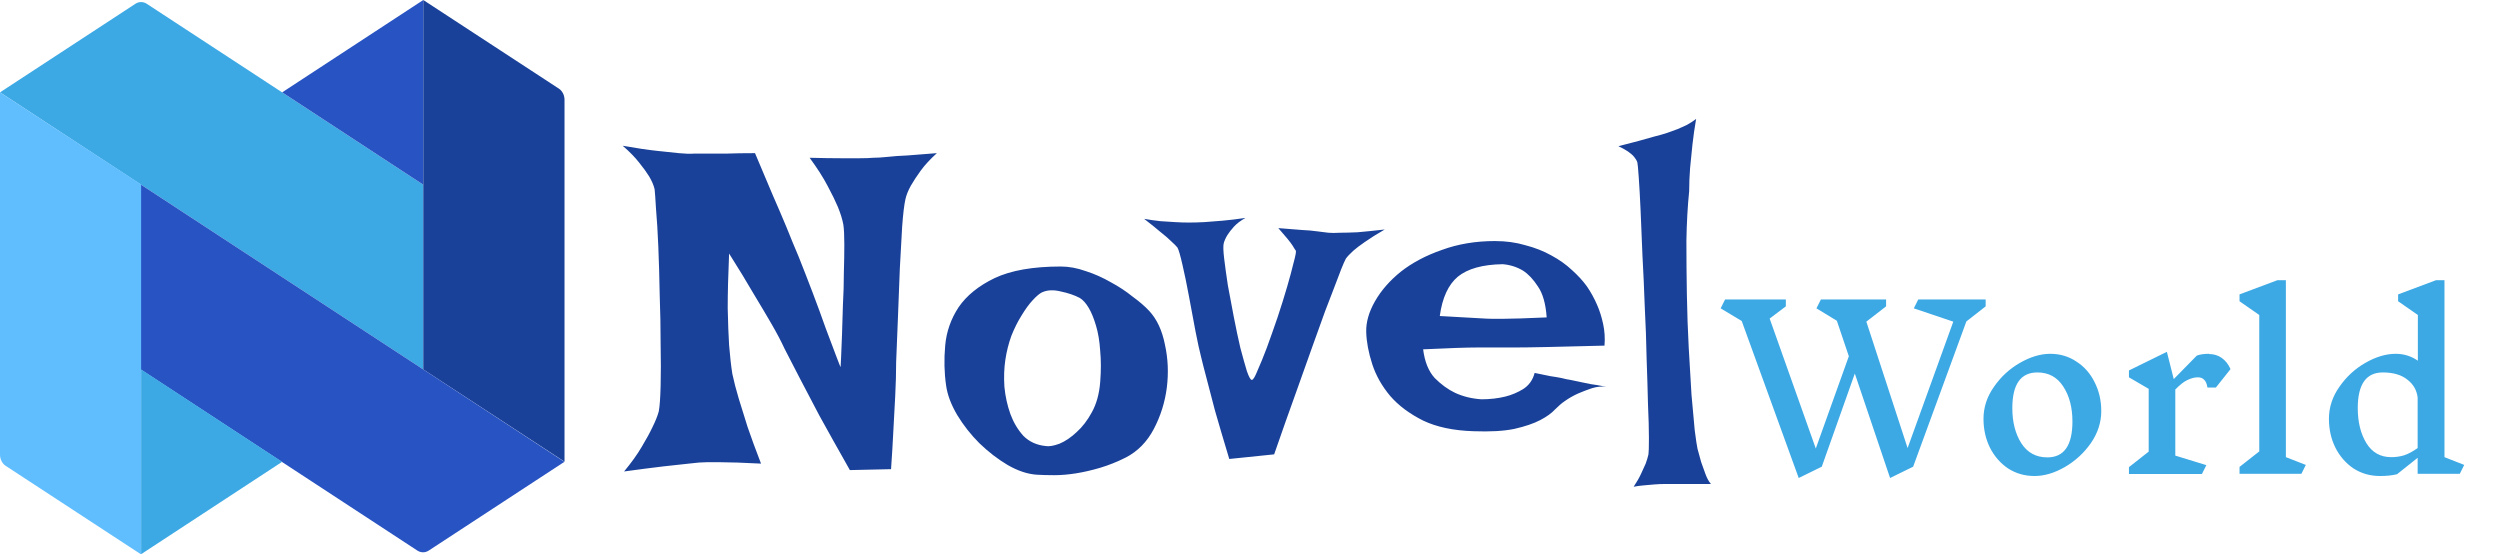 <svg width="248" height="55" viewBox="0 0 248 55" fill="none" xmlns="http://www.w3.org/2000/svg">
<g clip-path="url(#clip0_502_4)">
<path d="M14.532 0.359L41.989 18.325V36.65L0 9.162L13.457 0.359C13.622 0.258 13.807 0.205 13.994 0.205C14.182 0.205 14.367 0.258 14.532 0.359Z" fill="#3CA9E5"/>
<path d="M41.989 0L27.989 9.162L41.989 18.325V0Z" fill="#2853C3"/>
<path d="M41.989 0L55.457 8.803C55.619 8.915 55.753 9.071 55.848 9.257C55.943 9.443 55.995 9.653 56 9.868V45.799L41.989 36.65V0Z" fill="#1A4199"/>
<path d="M55.989 45.812L42.532 54.615C42.36 54.728 42.165 54.787 41.966 54.787C41.767 54.787 41.572 54.728 41.4 54.615L13.955 36.65V18.299L55.989 45.812Z" fill="#2853C3"/>
<path d="M1.91954e-05 9.162V45.093C-0.001 45.315 0.048 45.533 0.144 45.726C0.239 45.92 0.376 46.082 0.543 46.197L14 55V18.299L1.91954e-05 9.162Z" fill="#60BEFF"/>
<path d="M14 54.974L27.989 45.812L14 36.65V54.974Z" fill="#3CA9E5"/>
</g>
<path d="M61.77 14.458C63.148 14.703 64.28 14.871 65.167 14.963C66.054 15.055 66.773 15.131 67.324 15.192C67.967 15.254 68.472 15.269 68.839 15.238H70.216C70.705 15.238 71.317 15.238 72.052 15.238C72.817 15.208 73.765 15.192 74.897 15.192C75.54 16.692 76.121 18.069 76.642 19.323C77.192 20.578 77.651 21.649 78.019 22.536C78.447 23.607 78.845 24.571 79.212 25.428C79.64 26.499 80.099 27.677 80.589 28.962C81.079 30.247 81.522 31.456 81.92 32.588C82.348 33.72 82.7 34.653 82.976 35.388C83.251 36.122 83.389 36.459 83.389 36.398C83.389 36.367 83.404 36.061 83.435 35.48C83.465 34.867 83.496 34.118 83.526 33.23C83.557 32.312 83.588 31.318 83.618 30.247C83.679 29.145 83.71 28.09 83.71 27.08C83.741 26.04 83.756 25.091 83.756 24.234C83.756 23.378 83.725 22.735 83.664 22.307C83.572 21.787 83.389 21.19 83.113 20.517C82.868 19.935 82.532 19.247 82.103 18.451C81.675 17.625 81.079 16.692 80.314 15.651C81.568 15.682 82.593 15.697 83.389 15.697C84.184 15.697 84.827 15.697 85.316 15.697C85.867 15.697 86.296 15.682 86.602 15.651C86.999 15.651 87.489 15.621 88.07 15.56C88.591 15.498 89.233 15.453 89.998 15.422C90.794 15.361 91.773 15.284 92.936 15.192C92.262 15.804 91.727 16.386 91.329 16.936C90.931 17.487 90.61 17.977 90.365 18.405C90.09 18.895 89.906 19.354 89.814 19.782C89.692 20.333 89.585 21.236 89.493 22.49C89.432 23.714 89.356 25.091 89.264 26.621C89.203 28.151 89.141 29.742 89.08 31.395C89.019 33.047 88.958 34.562 88.897 35.938C88.897 36.979 88.866 38.096 88.805 39.289C88.743 40.299 88.682 41.446 88.621 42.731C88.56 43.986 88.483 45.256 88.392 46.541L84.307 46.633C83.113 44.522 82.103 42.716 81.277 41.217C80.482 39.687 79.824 38.432 79.304 37.453C78.722 36.321 78.233 35.372 77.835 34.607C77.498 33.873 77.055 33.032 76.504 32.083C76.045 31.287 75.463 30.308 74.76 29.145C74.087 27.983 73.276 26.652 72.327 25.152C72.235 27.264 72.189 29.069 72.189 30.568C72.22 32.037 72.266 33.261 72.327 34.24C72.419 35.372 72.526 36.321 72.648 37.086C72.801 37.82 73.016 38.647 73.291 39.565C73.536 40.36 73.826 41.293 74.163 42.364C74.53 43.435 74.974 44.644 75.494 45.99C73.689 45.898 72.342 45.852 71.455 45.852H70.078C69.65 45.852 69.068 45.898 68.334 45.99C67.722 46.051 66.88 46.143 65.81 46.266C64.769 46.388 63.469 46.556 61.908 46.77C62.643 45.883 63.224 45.072 63.652 44.338C64.111 43.573 64.463 42.93 64.708 42.41C65.014 41.798 65.228 41.263 65.351 40.804C65.442 40.314 65.504 39.473 65.534 38.279C65.565 37.055 65.565 35.678 65.534 34.148C65.534 32.588 65.504 30.951 65.442 29.237C65.412 27.524 65.366 25.933 65.305 24.464C65.243 22.995 65.167 21.741 65.075 20.7C65.014 19.66 64.968 19.017 64.938 18.773C64.846 18.375 64.662 17.946 64.387 17.487C64.142 17.09 63.821 16.646 63.423 16.156C63.025 15.636 62.474 15.07 61.77 14.458ZM105.236 26.438C106.032 26.438 106.858 26.59 107.715 26.896C108.572 27.172 109.398 27.539 110.193 27.998C110.989 28.426 111.708 28.901 112.351 29.421C113.024 29.91 113.575 30.385 114.003 30.844C114.768 31.67 115.288 32.787 115.563 34.194C115.869 35.571 115.931 36.994 115.747 38.463C115.563 39.901 115.135 41.263 114.462 42.548C113.789 43.833 112.855 44.782 111.662 45.394C110.805 45.822 109.964 46.158 109.138 46.403C108.312 46.648 107.516 46.832 106.751 46.954C105.986 47.077 105.267 47.138 104.594 47.138C103.921 47.138 103.339 47.122 102.85 47.092C101.932 47.031 100.968 46.709 99.958 46.128C98.979 45.547 98.046 44.828 97.158 43.971C96.301 43.114 95.567 42.181 94.955 41.171C94.343 40.13 93.976 39.151 93.853 38.233C93.67 36.979 93.639 35.663 93.762 34.286C93.884 32.909 94.328 31.639 95.093 30.477C95.888 29.314 97.082 28.35 98.673 27.585C100.295 26.82 102.482 26.438 105.236 26.438ZM103.722 44.246C104.058 44.307 104.517 44.231 105.099 44.017C105.68 43.772 106.246 43.389 106.797 42.869C107.378 42.349 107.883 41.691 108.312 40.895C108.771 40.069 109.046 39.075 109.138 37.912C109.229 36.78 109.229 35.74 109.138 34.791C109.076 33.842 108.939 33.016 108.725 32.312C108.51 31.578 108.266 30.981 107.99 30.523C107.715 30.064 107.424 29.742 107.118 29.559C106.598 29.283 105.971 29.069 105.236 28.916C104.502 28.732 103.875 28.763 103.354 29.008C103.11 29.13 102.804 29.39 102.437 29.788C102.069 30.186 101.702 30.691 101.335 31.303C100.968 31.884 100.631 32.557 100.325 33.322C100.05 34.087 99.851 34.883 99.728 35.709C99.606 36.535 99.576 37.422 99.637 38.371C99.728 39.32 99.927 40.222 100.233 41.079C100.539 41.905 100.968 42.624 101.519 43.236C102.1 43.818 102.834 44.154 103.722 44.246ZM113.498 21.71C114.018 21.802 114.554 21.878 115.104 21.939C115.625 21.97 116.099 22.001 116.527 22.031C117.017 22.062 117.491 22.077 117.95 22.077C118.409 22.077 118.929 22.062 119.511 22.031C120 22.001 120.582 21.955 121.255 21.894C121.959 21.832 122.724 21.741 123.55 21.618C123.06 21.894 122.678 22.184 122.402 22.49C122.127 22.796 121.913 23.072 121.76 23.316C121.576 23.622 121.454 23.898 121.393 24.143C121.331 24.387 121.347 24.892 121.438 25.657C121.53 26.422 121.653 27.31 121.806 28.319C121.989 29.329 122.188 30.385 122.402 31.486C122.617 32.588 122.831 33.598 123.045 34.516C123.29 35.434 123.504 36.199 123.688 36.81C123.902 37.422 124.07 37.713 124.192 37.683C124.315 37.683 124.498 37.377 124.743 36.765C125.019 36.153 125.325 35.403 125.661 34.516C125.998 33.598 126.35 32.603 126.717 31.532C127.084 30.431 127.405 29.406 127.681 28.457C127.956 27.509 128.17 26.713 128.323 26.07C128.507 25.397 128.583 24.999 128.553 24.877C128.461 24.755 128.354 24.586 128.231 24.372C128.017 24.035 127.543 23.454 126.809 22.628C127.696 22.689 128.461 22.75 129.104 22.811C129.746 22.842 130.266 22.888 130.664 22.949C131.123 23.01 131.49 23.056 131.766 23.087C132.041 23.117 132.439 23.117 132.959 23.087C133.387 23.087 133.953 23.072 134.657 23.041C135.392 22.98 136.294 22.888 137.365 22.766C136.57 23.225 135.912 23.638 135.392 24.005C134.902 24.341 134.52 24.632 134.244 24.877C133.908 25.183 133.663 25.443 133.51 25.657C133.296 26.055 132.913 27.004 132.362 28.503C132.118 29.145 131.812 29.941 131.444 30.89C131.108 31.838 130.695 32.986 130.205 34.332C129.746 35.648 129.195 37.193 128.553 38.968C127.91 40.742 127.191 42.777 126.396 45.072L121.943 45.531C121.362 43.603 120.888 41.997 120.521 40.712C120.184 39.396 119.909 38.34 119.694 37.545C119.45 36.627 119.266 35.908 119.144 35.388C118.991 34.806 118.807 33.965 118.593 32.863C118.379 31.731 118.164 30.584 117.95 29.421C117.736 28.258 117.522 27.218 117.308 26.3C117.093 25.351 116.925 24.77 116.803 24.556C116.68 24.403 116.466 24.189 116.16 23.913C115.915 23.668 115.579 23.378 115.15 23.041C114.722 22.674 114.171 22.23 113.498 21.71ZM146.958 39.61C147.815 39.61 148.61 39.519 149.345 39.335C149.957 39.182 150.538 38.937 151.089 38.601C151.67 38.233 152.053 37.698 152.236 36.994C152.848 37.117 153.368 37.224 153.797 37.315C154.225 37.377 154.592 37.438 154.898 37.499C155.235 37.591 155.526 37.652 155.771 37.683C156.015 37.744 156.306 37.805 156.643 37.866C156.949 37.927 157.316 38.004 157.744 38.096C158.203 38.157 158.739 38.249 159.351 38.371C158.892 38.31 158.417 38.356 157.928 38.509C157.469 38.662 157.025 38.83 156.597 39.014C156.107 39.228 155.648 39.488 155.22 39.794C154.944 39.977 154.623 40.253 154.256 40.62C153.919 40.987 153.43 41.339 152.787 41.676C152.145 42.012 151.288 42.303 150.217 42.548C149.176 42.762 147.83 42.839 146.178 42.777C144.189 42.716 142.521 42.364 141.175 41.722C139.828 41.048 138.742 40.238 137.916 39.289C137.09 38.31 136.493 37.254 136.126 36.122C135.759 34.99 135.56 33.934 135.529 32.955C135.499 31.976 135.789 30.951 136.401 29.88C137.013 28.809 137.87 27.83 138.972 26.942C140.104 26.055 141.465 25.336 143.057 24.785C144.648 24.204 146.392 23.913 148.289 23.913C149.391 23.913 150.4 24.051 151.318 24.326C152.267 24.571 153.124 24.908 153.889 25.336C154.684 25.764 155.373 26.254 155.954 26.805C156.535 27.325 157.025 27.86 157.423 28.411C157.821 28.992 158.157 29.605 158.433 30.247C158.677 30.798 158.876 31.425 159.029 32.129C159.182 32.833 159.228 33.552 159.167 34.286C156.841 34.347 154.96 34.393 153.521 34.424C152.114 34.454 151.012 34.47 150.217 34.47H148.151H146.591C146.04 34.47 145.321 34.485 144.434 34.516C143.546 34.546 142.46 34.592 141.175 34.653C141.328 35.877 141.71 36.826 142.322 37.499C142.965 38.142 143.638 38.631 144.342 38.968C145.137 39.335 146.009 39.549 146.958 39.61ZM142.827 31.349C143.806 31.41 144.617 31.456 145.26 31.486C145.933 31.517 146.484 31.547 146.912 31.578C147.371 31.609 147.738 31.624 148.014 31.624H149.161C149.926 31.624 151.349 31.578 153.43 31.486C153.338 30.14 153.047 29.115 152.558 28.411C152.099 27.707 151.609 27.187 151.089 26.851C150.477 26.483 149.804 26.269 149.069 26.208C147.08 26.239 145.596 26.652 144.617 27.447C143.669 28.243 143.072 29.543 142.827 31.349ZM162.059 48.285C162.365 47.826 162.609 47.398 162.793 47C162.977 46.602 163.13 46.266 163.252 45.99C163.374 45.654 163.466 45.348 163.527 45.072C163.558 44.889 163.573 44.353 163.573 43.466C163.573 42.578 163.543 41.462 163.481 40.115C163.451 38.769 163.405 37.254 163.344 35.571C163.313 33.888 163.252 32.175 163.16 30.431C163.099 28.686 163.022 26.988 162.931 25.336C162.869 23.684 162.808 22.2 162.747 20.884C162.686 19.537 162.625 18.436 162.563 17.579C162.502 16.722 162.456 16.233 162.426 16.11C162.365 15.927 162.257 15.743 162.104 15.56C161.799 15.192 161.278 14.841 160.544 14.504C162.104 14.106 163.298 13.785 164.124 13.54C164.614 13.418 165.042 13.295 165.409 13.173C165.746 13.05 166.082 12.928 166.419 12.806C166.694 12.683 167 12.546 167.337 12.393C167.674 12.209 167.979 12.01 168.255 11.796C168.102 12.683 167.979 13.54 167.888 14.366C167.796 15.192 167.719 15.957 167.658 16.661C167.597 17.457 167.566 18.222 167.566 18.956C167.413 20.455 167.322 22.092 167.291 23.867C167.291 25.611 167.306 27.386 167.337 29.191C167.368 30.997 167.429 32.756 167.521 34.47C167.612 36.183 167.704 37.744 167.796 39.151C167.918 40.528 168.025 41.706 168.117 42.685C168.24 43.634 168.331 44.246 168.393 44.522C168.515 44.98 168.637 45.424 168.76 45.852C168.882 46.22 169.02 46.602 169.173 47C169.326 47.428 169.509 47.765 169.724 48.01H165.271C164.874 48.01 164.491 48.025 164.124 48.056C163.787 48.086 163.436 48.117 163.068 48.148C162.701 48.178 162.365 48.224 162.059 48.285Z" fill="#1A4199"/>
<path d="M195.064 31.886L189.784 46.296L187.496 47.418L183.998 37.056L180.72 46.296L178.432 47.418L172.778 31.842L170.688 30.588L171.128 29.708H177.155V30.39L175.55 31.6L180.126 44.492L183.404 35.34L182.216 31.82L180.192 30.588L180.632 29.708H187.1V30.39L185.142 31.908L189.234 44.448L193.766 31.908L189.85 30.588L190.29 29.708H196.978V30.39L195.064 31.886ZM203.385 35.098C204.353 35.098 205.218 35.355 205.981 35.868C206.758 36.367 207.359 37.049 207.785 37.914C208.225 38.779 208.445 39.733 208.445 40.774C208.445 41.903 208.1 42.967 207.411 43.964C206.721 44.947 205.856 45.739 204.815 46.34C203.788 46.927 202.791 47.22 201.823 47.22C200.855 47.22 199.982 46.971 199.205 46.472C198.442 45.959 197.841 45.269 197.401 44.404C196.975 43.539 196.763 42.585 196.763 41.544C196.763 40.415 197.107 39.359 197.797 38.376C198.486 37.379 199.344 36.587 200.371 36C201.412 35.399 202.417 35.098 203.385 35.098ZM202.109 36.946C200.451 36.946 199.623 38.127 199.623 40.488C199.623 41.881 199.923 43.047 200.525 43.986C201.126 44.91 201.984 45.372 203.099 45.372C204.756 45.372 205.585 44.184 205.585 41.808C205.585 40.429 205.284 39.278 204.683 38.354C204.081 37.415 203.223 36.946 202.109 36.946ZM219.134 35.12C219.618 35.12 220.044 35.252 220.41 35.516C220.777 35.78 221.063 36.147 221.268 36.616L219.816 38.442H218.98C218.922 38.075 218.812 37.819 218.65 37.672C218.504 37.511 218.298 37.43 218.034 37.43C217.712 37.43 217.367 37.518 217 37.694C216.648 37.855 216.245 38.171 215.79 38.64V45.196L218.87 46.142L218.43 47.022H211.192V46.34L213.15 44.8V38.574L211.192 37.43V36.748L214.954 34.9L215.636 37.606L217.924 35.274C218.232 35.157 218.636 35.098 219.134 35.098V35.12ZM228.299 47H222.161V46.318L224.119 44.778V31.248L222.161 29.884V29.202L225.923 27.794H226.759V45.35L228.739 46.12L228.299 47ZM244.01 47H239.83V45.416L237.784 47.044C237.314 47.161 236.75 47.22 236.09 47.22C235.122 47.22 234.249 46.971 233.472 46.472C232.709 45.959 232.108 45.269 231.668 44.404C231.242 43.539 231.03 42.585 231.03 41.544C231.03 40.415 231.374 39.359 232.064 38.376C232.753 37.379 233.611 36.587 234.638 36C235.679 35.399 236.684 35.098 237.652 35.098C238.458 35.098 239.192 35.325 239.852 35.78V31.248L237.894 29.884V29.202L241.656 27.794H242.492V45.35L244.45 46.12L244.01 47ZM237.212 45.35C237.652 45.35 238.07 45.291 238.466 45.174C238.876 45.042 239.331 44.8 239.83 44.448V39.432C239.742 38.699 239.397 38.105 238.796 37.65C238.209 37.181 237.402 36.946 236.376 36.946C234.718 36.946 233.89 38.127 233.89 40.488C233.89 41.867 234.176 43.025 234.748 43.964C235.32 44.888 236.141 45.35 237.212 45.35Z" fill="#3CA9E5"/>
<defs>
<clipPath id="clip0_502_4">
<rect width="56" height="55" fill="white"/>
</clipPath>
</defs>
</svg>
